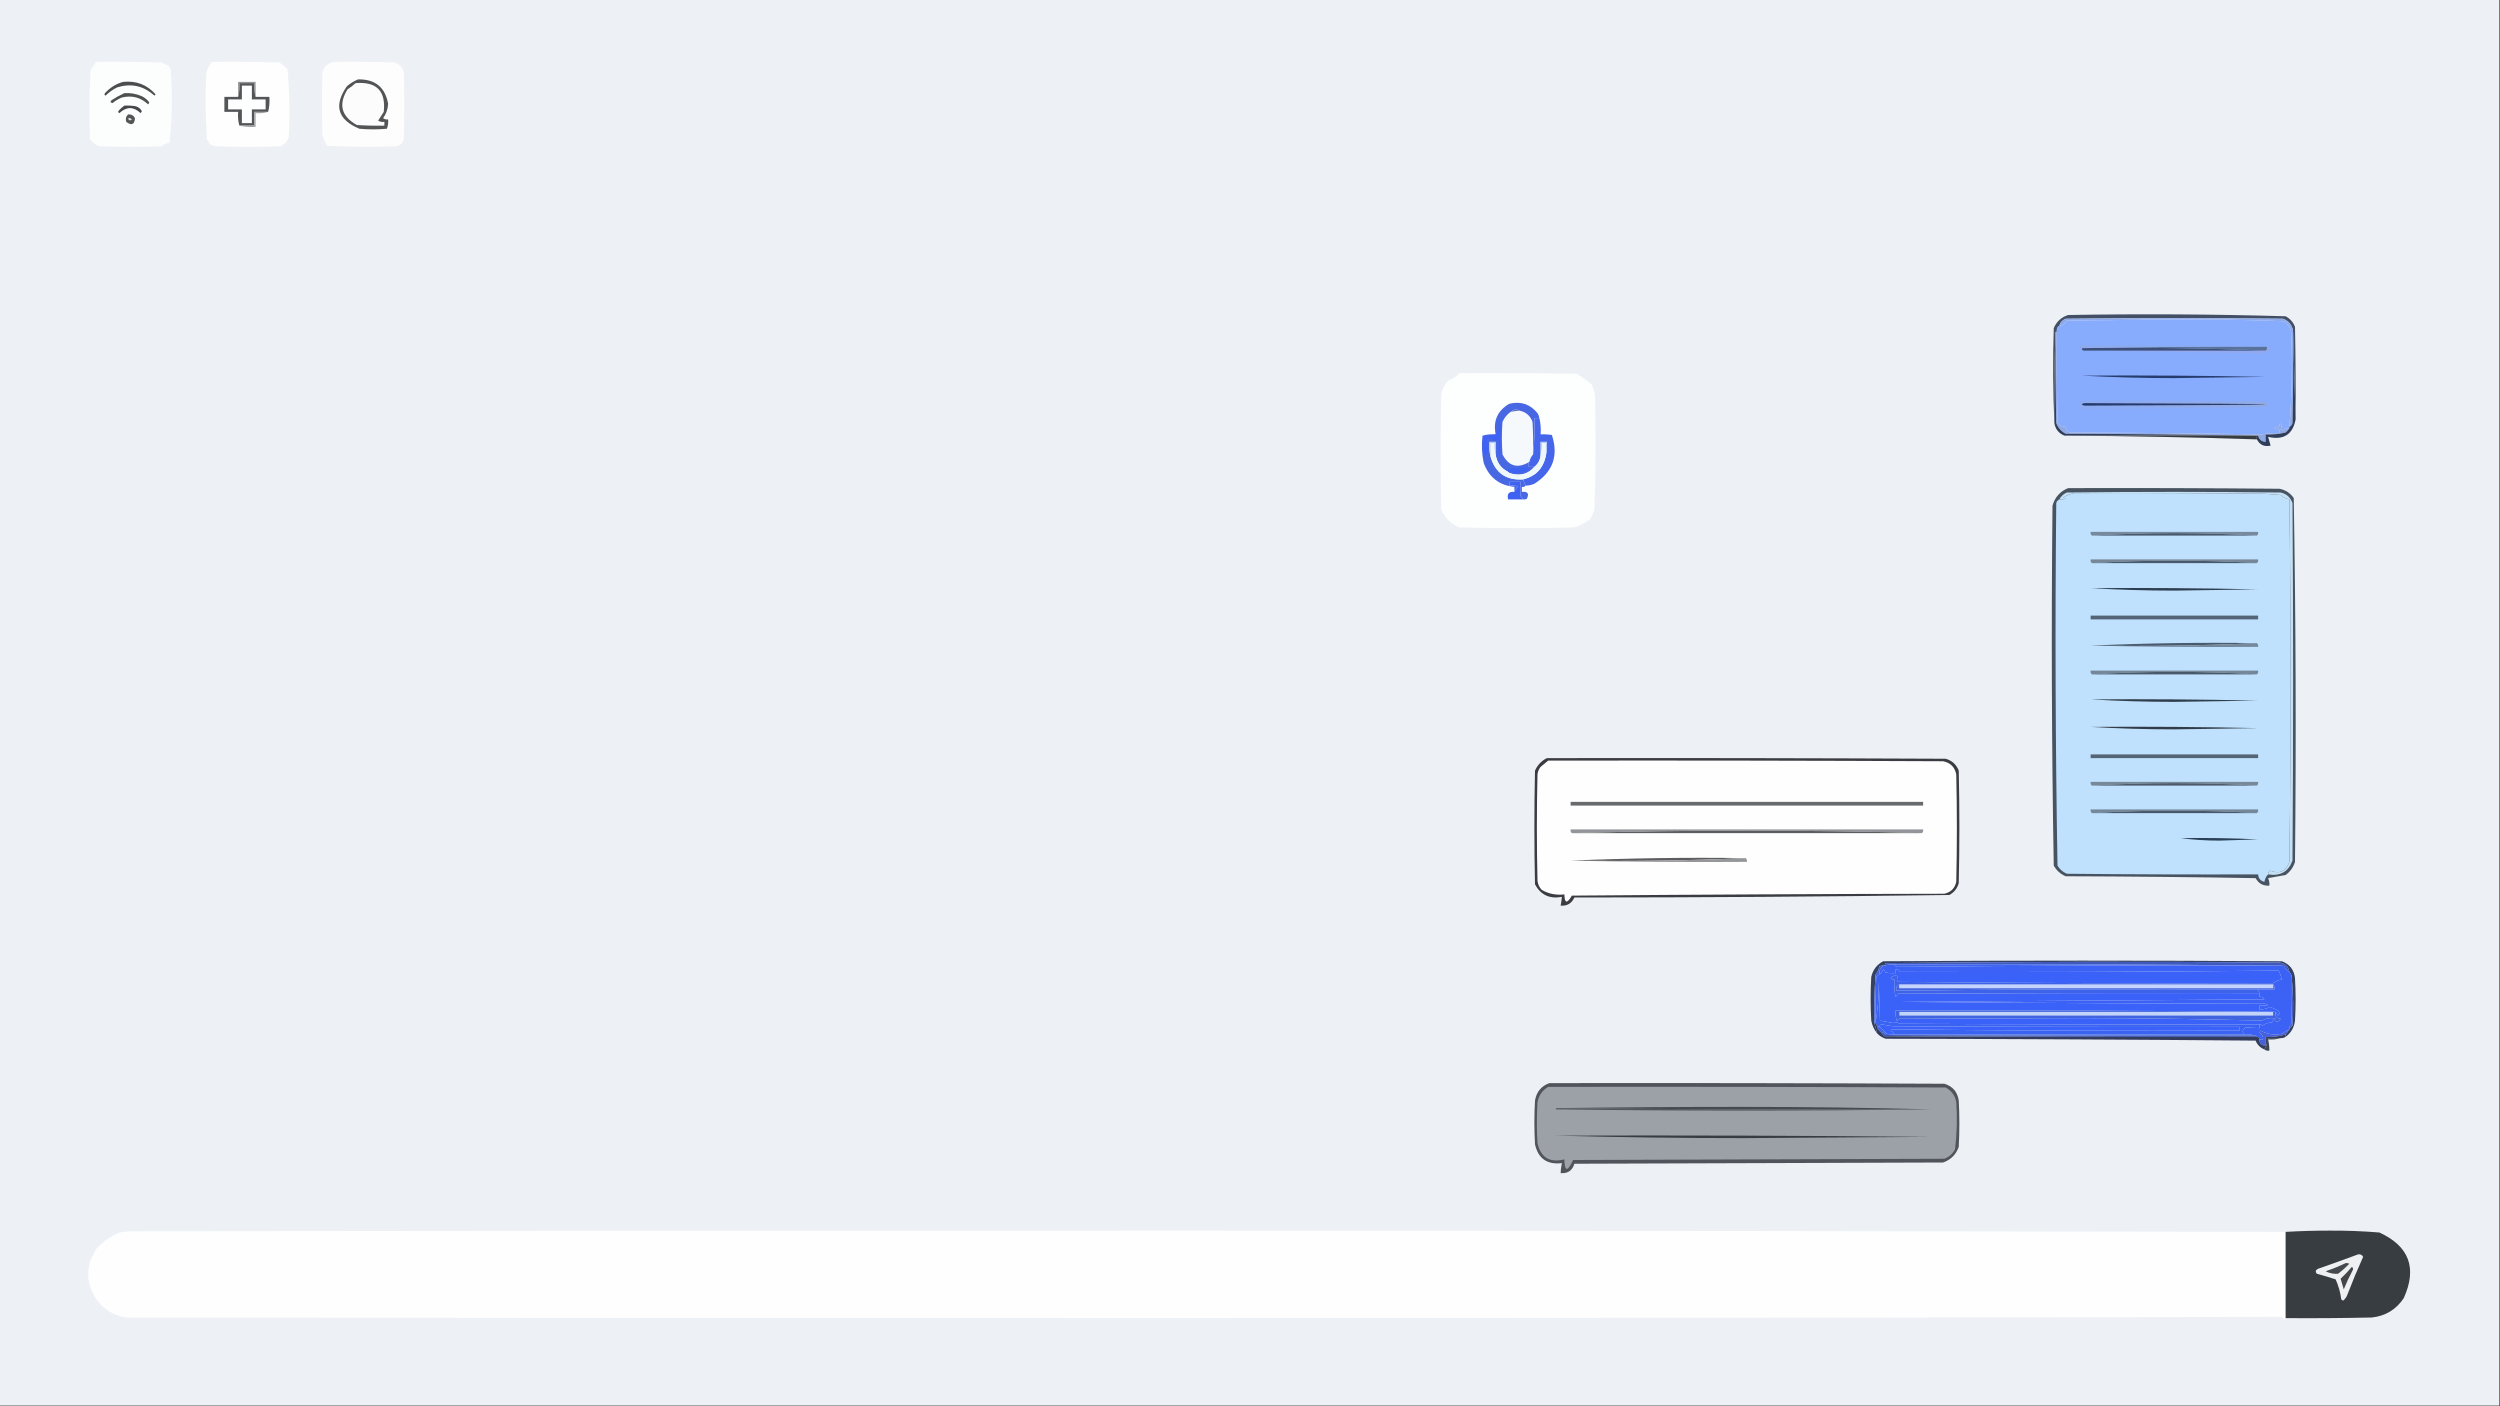 <?xml version="1.0" encoding="UTF-8"?>
<!DOCTYPE svg PUBLIC "-//W3C//DTD SVG 1.1//EN" "http://www.w3.org/Graphics/SVG/1.1/DTD/svg11.dtd">
<svg xmlns="http://www.w3.org/2000/svg" version="1.1" width="2000px" height="1125px" style="shape-rendering:geometricPrecision; text-rendering:geometricPrecision; image-rendering:optimizeQuality; fill-rule:evenodd; clip-rule:evenodd" xmlns:xlink="http://www.w3.org/1999/xlink">
<rect width="100%" height="100%" fill="#333333" stroke="none"/>
<g><path style="opacity:1" fill="#edf0f5" d="M -0.5,-0.5 C 666.167,-0.5 1332.83,-0.5 1999.5,-0.5C 1999.5,374.5 1999.5,749.5 1999.5,1124.5C 1332.83,1124.5 666.167,1124.5 -0.5,1124.5C -0.5,749.5 -0.5,374.5 -0.5,-0.5 Z"/></g>
<g><path style="opacity:1" fill="#fcfdfd" d="M 76.5,49.5 C 94.17,49.333 111.836,49.5 129.5,50C 131.219,51.057 133.053,51.89 135,52.5C 135.249,53.624 135.749,54.624 136.5,55.5C 138.09,75.283 137.756,94.95 135.5,114.5C 133.158,114.504 131.158,115.337 129.5,117C 112.833,117.667 96.167,117.667 79.5,117C 76.46,115.969 73.96,114.135 72,111.5C 71.167,92.824 71.334,74.158 72.5,55.5C 74.252,53.754 75.585,51.754 76.5,49.5 Z"/></g>
<g><path style="opacity:1" fill="#fdfefd" d="M 169.5,49.5 C 187.503,49.333 205.503,49.5 223.5,50C 225.96,51.458 228.127,53.291 230,55.5C 231.639,73.409 231.973,91.409 231,109.5C 229.895,112.937 227.728,115.437 224.5,117C 207.167,117.667 189.833,117.667 172.5,117C 170.899,116.727 169.399,116.227 168,115.5C 167.417,113.998 166.584,112.665 165.5,111.5C 164.334,93.843 164.167,76.176 165,58.5C 165.999,55.167 167.499,52.167 169.5,49.5 Z"/></g>
<g><path style="opacity:1" fill="#fdfdfd" d="M 267.5,49.5 C 283.503,49.333 299.503,49.5 315.5,50C 319.274,51.107 321.774,53.607 323,57.5C 323.667,75.5 323.667,93.5 323,111.5C 321.948,115.126 319.448,116.959 315.5,117C 297.482,117.75 279.482,117.583 261.5,116.5C 260.178,113.976 259.012,111.31 258,108.5C 257.333,91.5 257.333,74.5 258,57.5C 259.593,52.809 262.76,50.142 267.5,49.5 Z"/></g>
<g><path style="opacity:1" fill="#525456" d="M 286.5,63.5 C 300.092,63.268 308.092,69.768 310.5,83C 310.311,87.267 308.978,91.1 306.5,94.5C 307.689,95.429 309.022,95.762 310.5,95.5C 310.768,98.119 310.435,100.619 309.5,103C 302.167,103.667 294.833,103.667 287.5,103C 270.119,95.74 266.786,84.406 277.5,69C 280.263,66.626 283.263,64.793 286.5,63.5 Z"/></g>
<g><path style="opacity:1" fill="#fcfcfc" d="M 284.5,66.5 C 301.316,65.149 308.816,72.816 307,89.5C 305.5,91.833 304,94.167 302.5,96.5C 304.045,97.452 305.712,97.785 307.5,97.5C 307.5,98.5 307.5,99.5 307.5,100.5C 300.159,100.666 292.826,100.5 285.5,100C 273.063,93.086 270.563,83.586 278,71.5C 280.352,69.97 282.519,68.303 284.5,66.5 Z"/></g>
<g><path style="opacity:1" fill="#4c4d4f" d="M 98.5,65.5 C 108.995,64.426 117.662,67.759 124.5,75.5C 124.167,75.833 123.833,76.167 123.5,76.5C 114.81,68.563 104.81,66.396 93.5,70C 90.147,71.677 87.147,73.843 84.5,76.5C 83.479,75.998 83.312,75.332 84,74.5C 88.053,70.066 92.886,67.066 98.5,65.5 Z"/></g>
<g><path style="opacity:1" fill="#949597" d="M 204.5,77.5 C 203.518,74.038 203.185,70.371 203.5,66.5C 199.5,66.5 195.5,66.5 191.5,66.5C 191.815,70.371 191.482,74.038 190.5,77.5C 190.5,73.5 190.5,69.5 190.5,65.5C 195.167,65.5 199.833,65.5 204.5,65.5C 204.5,69.5 204.5,73.5 204.5,77.5 Z"/></g>
<g><path style="opacity:1" fill="#4f4f51" d="M 99.5,74.5 C 104.371,74.192 109.037,75.025 113.5,77C 115.968,78.216 117.968,79.883 119.5,82C 119.167,82.5 118.833,83 118.5,83.5C 112.574,77.91 105.574,76.076 97.5,78C 94.735,79.129 92.235,80.629 90,82.5C 88.174,81.99 88.007,81.156 89.5,80C 92.767,77.87 96.1,76.037 99.5,74.5 Z"/></g>
<g><path style="opacity:1" fill="#46474a" d="M 99.5,84.5 C 102.518,84.335 105.518,84.502 108.5,85C 110.813,85.641 112.48,86.974 113.5,89C 113.167,89.5 112.833,90 112.5,90.5C 106.833,85.167 101.167,85.167 95.5,90.5C 94.479,89.998 94.312,89.332 95,88.5C 96.397,86.93 97.897,85.596 99.5,84.5 Z"/></g>
<g><path style="opacity:1" fill="#545557" d="M 204.5,77.5 C 208.167,77.5 211.833,77.5 215.5,77.5C 215.817,81.702 215.483,85.702 214.5,89.5C 210.833,89.5 207.167,89.5 203.5,89.5C 203.5,93.167 203.5,96.833 203.5,100.5C 199.5,100.5 195.5,100.5 191.5,100.5C 190.518,97.038 190.185,93.371 190.5,89.5C 186.833,89.5 183.167,89.5 179.5,89.5C 179.5,85.5 179.5,81.5 179.5,77.5C 183.167,77.5 186.833,77.5 190.5,77.5C 191.482,74.038 191.815,70.371 191.5,66.5C 195.5,66.5 199.5,66.5 203.5,66.5C 203.185,70.371 203.518,74.038 204.5,77.5 Z"/></g>
<g><path style="opacity:1" fill="#fdfefe" d="M 193.5,68.5 C 196.167,68.5 198.833,68.5 201.5,68.5C 201.5,72.167 201.5,75.833 201.5,79.5C 205.167,79.5 208.833,79.5 212.5,79.5C 212.5,82.167 212.5,84.833 212.5,87.5C 208.833,87.5 205.167,87.5 201.5,87.5C 201.5,91.167 201.5,94.833 201.5,98.5C 198.833,98.5 196.167,98.5 193.5,98.5C 193.5,94.833 193.5,91.167 193.5,87.5C 189.833,87.5 186.167,87.5 182.5,87.5C 182.5,84.833 182.5,82.167 182.5,79.5C 186.167,79.5 189.833,79.5 193.5,79.5C 193.5,75.833 193.5,72.167 193.5,68.5 Z"/></g>
<g><path style="opacity:1" fill="#a0a2a3" d="M 214.5,89.5 C 211.375,90.479 208.042,90.813 204.5,90.5C 204.5,94.167 204.5,97.833 204.5,101.5C 199.968,101.818 195.634,101.485 191.5,100.5C 195.5,100.5 199.5,100.5 203.5,100.5C 203.5,96.833 203.5,93.167 203.5,89.5C 207.167,89.5 210.833,89.5 214.5,89.5 Z"/></g>
<g><path style="opacity:1" fill="#555558" d="M 102.5,91.5 C 104.981,91.323 106.814,92.323 108,94.5C 107.601,99.691 105.267,100.691 101,97.5C 100.252,95.16 100.752,93.16 102.5,91.5 Z"/></g>
<g><path style="opacity:1" fill="#e5e6e8" d="M 102.5,94.5 C 103.675,94.281 104.675,94.614 105.5,95.5C 103.948,96.798 102.948,96.465 102.5,94.5 Z"/></g>
<g><path style="opacity:1" fill="#424f64" d="M 1836.5,335.5 C 1835.83,312.833 1835.17,290.167 1834.5,267.5C 1834.72,261.439 1832.06,257.272 1826.5,255C 1768.5,254.333 1710.5,254.333 1652.5,255C 1649.92,256.076 1648.25,257.909 1647.5,260.5C 1645.79,261.635 1645.12,263.302 1645.5,265.5C 1645.17,265.5 1644.83,265.5 1644.5,265.5C 1643.5,289.092 1643.17,313.425 1643.5,338.5C 1642.34,313.337 1642.17,288.003 1643,262.5C 1645.26,257.243 1649.09,253.743 1654.5,252C 1712.56,251.012 1770.56,251.345 1828.5,253C 1832.06,254.892 1834.56,257.725 1836,261.5C 1836.5,286.164 1836.67,310.831 1836.5,335.5 Z"/></g>
<g><path style="opacity:1" fill="#8faaeb" d="M 1834.5,267.5 C 1834.67,291.169 1834.5,314.836 1834,338.5C 1833.62,339.942 1832.79,340.942 1831.5,341.5C 1833.55,316.572 1834.05,291.572 1833,266.5C 1832.56,262.434 1830.72,259.268 1827.5,257C 1798.06,255.845 1768.56,255.345 1739,255.5C 1710.5,255.833 1682,256.167 1653.5,256.5C 1652.27,259.071 1650.27,260.405 1647.5,260.5C 1648.25,257.909 1649.92,256.076 1652.5,255C 1710.5,254.333 1768.5,254.333 1826.5,255C 1832.06,257.272 1834.72,261.439 1834.5,267.5 Z"/></g>
<g><path style="opacity:1" fill="#87abfd" d="M 1831.5,341.5 C 1831.5,341.833 1831.5,342.167 1831.5,342.5C 1829.4,342.477 1827.57,343.144 1826,344.5C 1825.5,344.167 1825,343.833 1824.5,343.5C 1825,342.284 1825.33,341.117 1825.5,340C 1823.87,338.164 1823.2,338.664 1823.5,341.5C 1822.02,341.238 1820.69,341.571 1819.5,342.5C 1820.65,343.731 1821.82,343.731 1823,342.5C 1823.49,343.793 1823.66,345.127 1823.5,346.5C 1818.79,346.282 1814.12,346.615 1809.5,347.5C 1758.19,346.676 1706.86,346.176 1655.5,346C 1653.56,345.092 1652.56,343.592 1652.5,341.5C 1649.48,341.572 1647.31,340.238 1646,337.5C 1645.5,313.502 1645.33,289.502 1645.5,265.5C 1645.12,263.302 1645.79,261.635 1647.5,260.5C 1650.27,260.405 1652.27,259.071 1653.5,256.5C 1682,256.167 1710.5,255.833 1739,255.5C 1768.56,255.345 1798.06,255.845 1827.5,257C 1830.72,259.268 1832.56,262.434 1833,266.5C 1834.05,291.572 1833.55,316.572 1831.5,341.5 Z"/></g>
<g><path style="opacity:1" fill="#fdfefe" d="M 1167.5,298.5 C 1198.84,298.333 1230.17,298.5 1261.5,299C 1265.68,301.588 1269.68,304.421 1273.5,307.5C 1274.33,310.161 1275.17,312.828 1276,315.5C 1276.83,346.172 1276.67,376.839 1275.5,407.5C 1274.64,410.593 1273.31,413.427 1271.5,416C 1267.73,418.516 1263.73,420.516 1259.5,422C 1228.83,422.667 1198.17,422.667 1167.5,422C 1160.61,419.106 1155.77,414.272 1153,407.5C 1152.33,376.833 1152.33,346.167 1153,315.5C 1153.77,311.286 1155.61,307.619 1158.5,304.5C 1162.13,303.165 1165.13,301.165 1167.5,298.5 Z"/></g>
<g><path style="opacity:1" fill="#f6f9fc" d="M 1215.5,328.5 C 1220.7,329.54 1224.2,332.54 1226,337.5C 1226.5,346.16 1226.67,354.827 1226.5,363.5C 1224.99,365.181 1223.99,367.181 1223.5,369.5C 1214.1,375.079 1206.93,373.079 1202,363.5C 1201.33,354.833 1201.33,346.167 1202,337.5C 1203.47,334.213 1205.63,331.546 1208.5,329.5C 1210.81,329.007 1213.14,328.674 1215.5,328.5 Z"/></g>
<g><path style="opacity:1" fill="#8ea9e6" d="M 1644.5,265.5 C 1644.83,265.5 1645.17,265.5 1645.5,265.5C 1645.33,289.502 1645.5,313.502 1646,337.5C 1647.31,340.238 1649.48,341.572 1652.5,341.5C 1652.56,343.592 1653.56,345.092 1655.5,346C 1706.86,346.176 1758.19,346.676 1809.5,347.5C 1814.12,346.615 1818.79,346.282 1823.5,346.5C 1823.66,345.127 1823.49,343.793 1823,342.5C 1821.82,343.731 1820.65,343.731 1819.5,342.5C 1820.69,341.571 1822.02,341.238 1823.5,341.5C 1823.2,338.664 1823.87,338.164 1825.5,340C 1825.33,341.117 1825,342.284 1824.5,343.5C 1825,343.833 1825.5,344.167 1826,344.5C 1827.57,343.144 1829.4,342.477 1831.5,342.5C 1830.71,343.794 1829.71,344.961 1828.5,346C 1823.25,347.271 1817.91,347.771 1812.5,347.5C 1812.5,349.5 1812.5,351.5 1812.5,353.5C 1809.33,353.338 1807.33,351.672 1806.5,348.5C 1755.17,347.667 1703.84,347.167 1652.5,347C 1648.96,345.093 1646.46,342.26 1645,338.5C 1644.5,314.169 1644.33,289.836 1644.5,265.5 Z"/></g>
<g><path style="opacity:1" fill="#303e5b" d="M 1644.5,265.5 C 1644.33,289.836 1644.5,314.169 1645,338.5C 1646.46,342.26 1648.96,345.093 1652.5,347C 1703.84,347.167 1755.17,347.667 1806.5,348.5C 1807.33,351.672 1809.33,353.338 1812.5,353.5C 1812.5,351.5 1812.5,349.5 1812.5,347.5C 1817.91,347.771 1823.25,347.271 1828.5,346C 1829.71,344.961 1830.71,343.794 1831.5,342.5C 1831.5,342.167 1831.5,341.833 1831.5,341.5C 1832.79,340.942 1833.62,339.942 1834,338.5C 1834.5,314.836 1834.67,291.169 1834.5,267.5C 1835.17,290.167 1835.83,312.833 1836.5,335.5C 1834.19,347.641 1826.86,352.307 1814.5,349.5C 1815.17,351.833 1815.83,354.167 1816.5,356.5C 1811.47,357.611 1807.81,355.944 1805.5,351.5C 1805.5,350.5 1805.5,349.5 1805.5,348.5C 1754.17,348.5 1702.83,348.5 1651.5,348.5C 1646.96,346.633 1644.3,343.299 1643.5,338.5C 1643.17,313.425 1643.5,289.092 1644.5,265.5 Z"/></g>
<g><path style="opacity:1" fill="#8cabf2" d="M 1812.5,321.5 C 1764,321.168 1715.66,321.501 1667.5,322.5C 1664.83,323.167 1664.83,323.833 1667.5,324.5C 1716,325.499 1764.66,325.832 1813.5,325.5C 1763.94,326.212 1714.44,326.879 1665,327.5C 1663.65,325.406 1663.15,323.073 1663.5,320.5C 1713.34,320.168 1763,320.501 1812.5,321.5 Z"/></g>
<g><path style="opacity:1" fill="#91aae3" d="M 1667.5,322.5 C 1715.66,321.501 1764,321.168 1812.5,321.5C 1814.62,322.403 1814.95,323.737 1813.5,325.5C 1764.66,325.832 1716,325.499 1667.5,324.5C 1860.83,323.833 1860.83,323.167 1667.5,322.5 Z"/></g>
<g><path style="opacity:1" fill="#263b6b" d="M 1667.5,322.5 C 1860.83,323.167 1860.83,323.833 1667.5,324.5C 1664.83,323.833 1664.83,323.167 1667.5,322.5 Z"/></g>
<g><path style="opacity:1" fill="#263c6d" d="M 1665.5,300.5 C 1714.5,300.167 1763.5,300.5 1812.5,301.5C 1788,301.833 1763.5,302.167 1739,302.5C 1714.16,302.5 1689.66,301.833 1665.5,300.5 Z"/></g>
<g><path style="opacity:1" fill="#94a8ed" d="M 1813.5,277.5 C 1814.92,277.75 1815.92,278.583 1816.5,280C 1814.37,281.286 1812.04,282.119 1809.5,282.5C 1762.35,281.843 1715.35,281.176 1668.5,280.5C 1716.5,280.5 1764.5,280.5 1812.5,280.5C 1813.4,279.791 1813.74,278.791 1813.5,277.5 Z"/></g>
<g><path style="opacity:1" fill="#3d4f78" d="M 1665.5,278.5 C 1714.84,277.838 1763.84,278.505 1812.5,280.5C 1764.5,280.5 1716.5,280.5 1668.5,280.5C 1667.21,280.737 1666.21,280.404 1665.5,279.5C 1665.5,279.167 1665.5,278.833 1665.5,278.5 Z"/></g>
<g><path style="opacity:1" fill="#597299" d="M 1665.5,278.5 C 1714,277.501 1762.66,277.168 1811.5,277.5C 1812.17,277.5 1812.83,277.5 1813.5,277.5C 1813.74,278.791 1813.4,279.791 1812.5,280.5C 1763.84,278.505 1714.84,277.838 1665.5,278.5 Z"/></g>
<g><path style="opacity:1" fill="#8dabec" d="M 1811.5,277.5 C 1762.66,277.168 1714,277.501 1665.5,278.5C 1665.5,278.833 1665.5,279.167 1665.5,279.5C 1663.95,279.179 1663.29,278.179 1663.5,276.5C 1713,276.168 1762.34,276.501 1811.5,277.5 Z"/></g>
<g><path style="opacity:1" fill="#363c40" d="M 1651.5,348.5 C 1702.83,348.5 1754.17,348.5 1805.5,348.5C 1805.5,349.5 1805.5,350.5 1805.5,351.5C 1754.21,349.842 1702.88,348.842 1651.5,348.5 Z"/></g>
<g><path style="opacity:1" fill="#4565ea" d="M 1231.5,334.5 C 1232.48,338.634 1232.82,342.968 1232.5,347.5C 1235.52,347.335 1238.52,347.502 1241.5,348C 1246.97,364.589 1242.3,377.589 1227.5,387C 1225.26,387.977 1222.93,388.477 1220.5,388.5C 1219.69,386.972 1219.02,385.306 1218.5,383.5C 1228.23,381.104 1234.23,375.104 1236.5,365.5C 1237.48,361.702 1237.82,357.702 1237.5,353.5C 1235.83,353.5 1234.17,353.5 1232.5,353.5C 1232.5,356.833 1232.5,360.167 1232.5,363.5C 1232.31,367.663 1230.64,370.996 1227.5,373.5C 1225.83,373.5 1224.17,373.5 1222.5,373.5C 1222.43,372.041 1222.77,370.708 1223.5,369.5C 1223.99,367.181 1224.99,365.181 1226.5,363.5C 1227.49,354.014 1227.83,344.348 1227.5,334.5C 1228.83,334.5 1230.17,334.5 1231.5,334.5 Z"/></g>
<g><path style="opacity:1" fill="#b7cbf9" d="M 1236.5,365.5 C 1236.5,361.833 1236.5,358.167 1236.5,354.5C 1235.5,354.5 1234.5,354.5 1233.5,354.5C 1233.81,357.713 1233.48,360.713 1232.5,363.5C 1232.5,360.167 1232.5,356.833 1232.5,353.5C 1234.17,353.5 1235.83,353.5 1237.5,353.5C 1237.82,357.702 1237.48,361.702 1236.5,365.5 Z"/></g>
<g><path style="opacity:1" fill="#4867e3" d="M 1231.5,334.5 C 1230.17,334.5 1228.83,334.5 1227.5,334.5C 1227.83,344.348 1227.49,354.014 1226.5,363.5C 1226.67,354.827 1226.5,346.16 1226,337.5C 1224.2,332.54 1220.7,329.54 1215.5,328.5C 1212.99,327.133 1210.65,327.466 1208.5,329.5C 1205.63,331.546 1203.47,334.213 1202,337.5C 1201.33,346.167 1201.33,354.833 1202,363.5C 1206.93,373.079 1214.1,375.079 1223.5,369.5C 1222.77,370.708 1222.43,372.041 1222.5,373.5C 1224.17,373.5 1225.83,373.5 1227.5,373.5C 1222.77,379.008 1216.77,380.842 1209.5,379C 1208.26,378.768 1207.26,378.268 1206.5,377.5C 1200.72,374.629 1197.39,369.963 1196.5,363.5C 1196.5,360.167 1196.5,356.833 1196.5,353.5C 1194.83,353.5 1193.17,353.5 1191.5,353.5C 1191.18,357.702 1191.52,361.702 1192.5,365.5C 1196.29,378.403 1204.95,384.403 1218.5,383.5C 1219.02,385.306 1219.69,386.972 1220.5,388.5C 1219.79,389.404 1218.79,389.737 1217.5,389.5C 1217.5,390.833 1217.5,392.167 1217.5,393.5C 1222.16,393.015 1223.49,394.848 1221.5,399C 1220.55,399.483 1219.55,399.649 1218.5,399.5C 1218.05,398.542 1217.38,397.708 1216.5,397C 1216.64,393.379 1216.64,389.545 1216.5,385.5C 1213.5,385.5 1210.5,385.5 1207.5,385.5C 1207.5,386.5 1207.5,387.5 1207.5,388.5C 1209.86,388.337 1212.19,388.503 1214.5,389C 1213.1,390.31 1212.1,391.81 1211.5,393.5C 1211.5,392.167 1211.5,390.833 1211.5,389.5C 1199.44,388.285 1191.28,381.952 1187,370.5C 1185.44,363.247 1185.11,355.914 1186,348.5C 1189.39,347.544 1192.89,347.211 1196.5,347.5C 1194.38,336.581 1198.05,328.414 1207.5,323C 1216.59,320.8 1224.09,323.3 1230,330.5C 1230.79,331.745 1231.29,333.078 1231.5,334.5 Z"/></g>
<g><path style="opacity:1" fill="#b6caf9" d="M 1196.5,363.5 C 1195.52,360.713 1195.19,357.713 1195.5,354.5C 1194.5,354.5 1193.5,354.5 1192.5,354.5C 1192.5,358.167 1192.5,361.833 1192.5,365.5C 1191.52,361.702 1191.18,357.702 1191.5,353.5C 1193.17,353.5 1194.83,353.5 1196.5,353.5C 1196.5,356.833 1196.5,360.167 1196.5,363.5 Z"/></g>
<g><path style="opacity:1" fill="#3e62f6" d="M 1196.5,347.5 C 1197.32,345.692 1198.32,343.859 1199.5,342C 1198.48,339.822 1198.64,337.655 1200,335.5C 1200.83,345.849 1200.67,356.183 1199.5,366.5C 1198.2,361.615 1198.2,356.782 1199.5,352C 1198.05,351.883 1196.55,352.05 1195,352.5C 1194.24,350.928 1192.41,350.262 1189.5,350.5C 1189.64,353.35 1189.97,356.183 1190.5,359C 1190.6,361.145 1189.94,362.979 1188.5,364.5C 1187.91,364.291 1187.41,363.957 1187,363.5C 1186.33,358.833 1186.33,354.167 1187,349.5C 1190.27,348.868 1193.44,348.201 1196.5,347.5 Z"/></g>
<g><path style="opacity:1" fill="#5770c2" d="M 1215.5,328.5 C 1213.14,328.674 1210.81,329.007 1208.5,329.5C 1210.65,327.466 1212.99,327.133 1215.5,328.5 Z"/></g>
<g><path style="opacity:1" fill="#eef8fb" d="M 1196.5,363.5 C 1197.39,369.963 1200.72,374.629 1206.5,377.5C 1207.26,378.268 1208.26,378.768 1209.5,379C 1216.77,380.842 1222.77,379.008 1227.5,373.5C 1230.64,370.996 1232.31,367.663 1232.5,363.5C 1233.48,360.713 1233.81,357.713 1233.5,354.5C 1234.5,354.5 1235.5,354.5 1236.5,354.5C 1236.5,358.167 1236.5,361.833 1236.5,365.5C 1234.23,375.104 1228.23,381.104 1218.5,383.5C 1204.95,384.403 1196.29,378.403 1192.5,365.5C 1192.5,361.833 1192.5,358.167 1192.5,354.5C 1193.5,354.5 1194.5,354.5 1195.5,354.5C 1195.19,357.713 1195.52,360.713 1196.5,363.5 Z"/></g>
<g><path style="opacity:1" fill="#3d63f0" d="M 1206.5,377.5 C 1206.5,376.5 1206.5,375.5 1206.5,374.5C 1210.88,374.708 1215.21,374.375 1219.5,373.5C 1221.11,373.637 1222.44,374.304 1223.5,375.5C 1218.17,378.708 1212.5,379.375 1206.5,377.5 Z"/></g>
<g><path style="opacity:1" fill="#4062f1" d="M 1218.5,399.5 C 1214.5,399.5 1210.5,399.5 1206.5,399.5C 1205.43,395.062 1207.09,393.062 1211.5,393.5C 1212.1,391.81 1213.1,390.31 1214.5,389C 1212.19,388.503 1209.86,388.337 1207.5,388.5C 1207.5,387.5 1207.5,386.5 1207.5,385.5C 1210.5,385.5 1213.5,385.5 1216.5,385.5C 1216.64,389.545 1216.64,393.379 1216.5,397C 1217.38,397.708 1218.05,398.542 1218.5,399.5 Z"/></g>
<g><path style="opacity:1" fill="#475360" d="M 1654.5,390.5 C 1710.83,390.333 1767.17,390.5 1823.5,391C 1828.42,391.933 1832.25,394.433 1835,398.5C 1836.66,495.444 1836.99,592.444 1836,689.5C 1834.67,693.832 1832.17,697.332 1828.5,700C 1823.85,700.899 1819.18,701.732 1814.5,702.5C 1815.35,704.409 1815.68,706.409 1815.5,708.5C 1810.55,708.86 1806.89,706.86 1804.5,702.5C 1753.84,701.667 1703.17,701.167 1652.5,701C 1648.39,699.221 1645.22,696.388 1643,692.5C 1641.34,596.543 1641.01,500.543 1642,404.5C 1643.95,397.72 1648.12,393.053 1654.5,390.5 Z"/></g>
<g><path style="opacity:1" fill="#c0e1fd" d="M 1814.5,699.5 C 1812.96,701.025 1811.96,703.025 1811.5,705.5C 1808.33,704.669 1806.66,702.669 1806.5,699.5C 1755.5,699.667 1704.5,699.5 1653.5,699C 1650.26,697.64 1647.76,695.473 1646,692.5C 1644.34,595.914 1644,499.248 1645,402.5C 1645.38,401.058 1646.21,400.058 1647.5,399.5C 1649.2,399.66 1650.87,399.494 1652.5,399C 1651.83,398.667 1651.17,398.333 1650.5,398C 1653.21,396.452 1656.04,395.286 1659,394.5C 1709.63,394.343 1760.46,394.51 1811.5,395C 1815.83,395.333 1820.17,395.667 1824.5,396C 1826.53,397.879 1828.86,399.046 1831.5,399.5C 1832.81,496.158 1832.81,592.825 1831.5,689.5C 1828.73,697.137 1823.56,699.47 1816,696.5C 1814.96,697.244 1814.46,698.244 1814.5,699.5 Z"/></g>
<g><path style="opacity:1" fill="#c5dff4" d="M 1814.5,699.5 C 1814.46,698.244 1814.96,697.244 1816,696.5C 1823.56,699.47 1828.73,697.137 1831.5,689.5C 1832.81,592.825 1832.81,496.158 1831.5,399.5C 1828.86,399.046 1826.53,397.879 1824.5,396C 1820.17,395.667 1815.83,395.333 1811.5,395C 1760.46,394.51 1709.63,394.343 1659,394.5C 1656.04,395.286 1653.21,396.452 1650.5,398C 1651.17,398.333 1651.83,398.667 1652.5,399C 1650.87,399.494 1649.2,399.66 1647.5,399.5C 1648.74,397.012 1650.74,395.179 1653.5,394C 1710.5,393.333 1767.5,393.333 1824.5,394C 1829.24,395.068 1832.4,397.901 1834,402.5C 1834.67,497.833 1834.67,593.167 1834,688.5C 1830.68,697.418 1824.18,701.085 1814.5,699.5 Z"/></g>
<g><path style="opacity:1" fill="#76899d" d="M 1805.5,428.5 C 1783.84,427.167 1761.84,426.5 1739.5,426.5C 1717.16,426.5 1695.16,427.167 1673.5,428.5C 1672.6,427.791 1672.26,426.791 1672.5,425.5C 1717.17,425.5 1761.83,425.5 1806.5,425.5C 1806.74,426.791 1806.4,427.791 1805.5,428.5 Z"/></g>
<g><path style="opacity:1" fill="#49596c" d="M 1805.5,428.5 C 1761.5,428.5 1717.5,428.5 1673.5,428.5C 1695.16,427.167 1717.16,426.5 1739.5,426.5C 1761.84,426.5 1783.84,427.167 1805.5,428.5 Z"/></g>
<g><path style="opacity:1" fill="#778798" d="M 1805.5,450.5 C 1783.84,449.167 1761.84,448.5 1739.5,448.5C 1717.16,448.5 1695.16,449.167 1673.5,450.5C 1672.6,449.791 1672.26,448.791 1672.5,447.5C 1717.17,447.5 1761.83,447.5 1806.5,447.5C 1806.74,448.791 1806.4,449.791 1805.5,450.5 Z"/></g>
<g><path style="opacity:1" fill="#48596c" d="M 1805.5,450.5 C 1761.5,450.5 1717.5,450.5 1673.5,450.5C 1695.16,449.167 1717.16,448.5 1739.5,448.5C 1761.84,448.5 1783.84,449.167 1805.5,450.5 Z"/></g>
<g><path style="opacity:1" fill="#2d3f51" d="M 1672.5,470.5 C 1717.17,470.167 1761.84,470.5 1806.5,471.5C 1784.17,471.833 1761.83,472.167 1739.5,472.5C 1716.82,472.5 1694.49,471.833 1672.5,470.5 Z"/></g>
<g><path style="opacity:1" fill="#546577" d="M 1672.5,492.5 C 1717.17,492.5 1761.83,492.5 1806.5,492.5C 1806.5,493.5 1806.5,494.5 1806.5,495.5C 1761.83,495.5 1717.17,495.5 1672.5,495.5C 1672.5,494.5 1672.5,493.5 1672.5,492.5 Z"/></g>
<g><path style="opacity:1" fill="#495a6c" d="M 1805.5,514.5 C 1761.51,516.495 1717.18,517.161 1672.5,516.5C 1716.49,514.505 1760.82,513.839 1805.5,514.5 Z"/></g>
<g><path style="opacity:1" fill="#75899d" d="M 1805.5,514.5 C 1806.4,515.209 1806.74,516.209 1806.5,517.5C 1761.66,517.832 1717,517.499 1672.5,516.5C 1717.18,517.161 1761.51,516.495 1805.5,514.5 Z"/></g>
<g><path style="opacity:1" fill="#74879a" d="M 1805.5,539.5 C 1783.84,538.167 1761.84,537.5 1739.5,537.5C 1717.16,537.5 1695.16,538.167 1673.5,539.5C 1672.6,538.791 1672.26,537.791 1672.5,536.5C 1717.17,536.5 1761.83,536.5 1806.5,536.5C 1806.74,537.791 1806.4,538.791 1805.5,539.5 Z"/></g>
<g><path style="opacity:1" fill="#495969" d="M 1805.5,539.5 C 1761.5,539.5 1717.5,539.5 1673.5,539.5C 1695.16,538.167 1717.16,537.5 1739.5,537.5C 1761.84,537.5 1783.84,538.167 1805.5,539.5 Z"/></g>
<g><path style="opacity:1" fill="#2e3e4b" d="M 1672.5,559.5 C 1717.17,559.167 1761.84,559.5 1806.5,560.5C 1784.17,560.833 1761.83,561.167 1739.5,561.5C 1716.82,561.5 1694.49,560.833 1672.5,559.5 Z"/></g>
<g><path style="opacity:1" fill="#323c48" d="M 1672.5,581.5 C 1717.17,581.167 1761.84,581.5 1806.5,582.5C 1784.17,582.833 1761.83,583.167 1739.5,583.5C 1716.82,583.5 1694.49,582.833 1672.5,581.5 Z"/></g>
<g><path style="opacity:1" fill="#556474" d="M 1672.5,603.5 C 1717.17,603.5 1761.83,603.5 1806.5,603.5C 1806.5,604.5 1806.5,605.5 1806.5,606.5C 1761.83,606.5 1717.17,606.5 1672.5,606.5C 1672.5,605.5 1672.5,604.5 1672.5,603.5 Z"/></g>
<g><path style="opacity:1" fill="#3a3c41" d="M 1237.5,606.5 C 1343.83,606.333 1450.17,606.5 1556.5,607C 1561.57,608.406 1565.07,611.572 1567,616.5C 1567.67,646.5 1567.67,676.5 1567,706.5C 1565.81,710.709 1563.31,713.876 1559.5,716C 1459.54,717.324 1359.54,717.991 1259.5,718C 1257.35,722.74 1253.69,724.907 1248.5,724.5C 1248.99,722.194 1249.33,719.861 1249.5,717.5C 1239.74,719.298 1232.58,715.965 1228,707.5C 1227.33,677.167 1227.33,646.833 1228,616.5C 1230.02,611.98 1233.19,608.647 1237.5,606.5 Z"/></g>
<g><path style="opacity:1" fill="#fefefe" d="M 1238.5,608.5 C 1343.83,608.333 1449.17,608.5 1554.5,609C 1560.33,610.167 1563.83,613.667 1565,619.5C 1565.67,648.167 1565.67,676.833 1565,705.5C 1563.86,710.64 1560.69,713.807 1555.5,715C 1456.16,715.167 1356.83,715.667 1257.5,716.5C 1253.67,723.145 1251.67,722.811 1251.5,715.5C 1245.07,716.302 1239.07,715.136 1233.5,712C 1231.44,709.932 1230.27,707.432 1230,704.5C 1229.33,676.167 1229.33,647.833 1230,619.5C 1230.23,617.22 1231.07,615.22 1232.5,613.5C 1234.57,611.815 1236.57,610.148 1238.5,608.5 Z"/></g>
<g><path style="opacity:1" fill="#778999" d="M 1805.5,628.5 C 1783.84,627.167 1761.84,626.5 1739.5,626.5C 1717.16,626.5 1695.16,627.167 1673.5,628.5C 1672.6,627.791 1672.26,626.791 1672.5,625.5C 1717.17,625.5 1761.83,625.5 1806.5,625.5C 1806.74,626.791 1806.4,627.791 1805.5,628.5 Z"/></g>
<g><path style="opacity:1" fill="#4c5968" d="M 1805.5,628.5 C 1761.5,628.5 1717.5,628.5 1673.5,628.5C 1695.16,627.167 1717.16,626.5 1739.5,626.5C 1761.84,626.5 1783.84,627.167 1805.5,628.5 Z"/></g>
<g><path style="opacity:1" fill="#696a6c" d="M 1256.5,641.5 C 1350.5,641.5 1444.5,641.5 1538.5,641.5C 1538.5,642.5 1538.5,643.5 1538.5,644.5C 1444.5,644.5 1350.5,644.5 1256.5,644.5C 1256.5,643.5 1256.5,642.5 1256.5,641.5 Z"/></g>
<g><path style="opacity:1" fill="#75889b" d="M 1805.5,650.5 C 1783.84,649.167 1761.84,648.5 1739.5,648.5C 1717.16,648.5 1695.16,649.167 1673.5,650.5C 1672.6,649.791 1672.26,648.791 1672.5,647.5C 1717.17,647.5 1761.83,647.5 1806.5,647.5C 1806.74,648.791 1806.4,649.791 1805.5,650.5 Z"/></g>
<g><path style="opacity:1" fill="#49596b" d="M 1805.5,650.5 C 1761.5,650.5 1717.5,650.5 1673.5,650.5C 1695.16,649.167 1717.16,648.5 1739.5,648.5C 1761.84,648.5 1783.84,649.167 1805.5,650.5 Z"/></g>
<g><path style="opacity:1" fill="#919599" d="M 1537.5,666.5 C 1491.17,665.167 1444.5,664.5 1397.5,664.5C 1350.5,664.5 1303.83,665.167 1257.5,666.5C 1256.6,665.791 1256.26,664.791 1256.5,663.5C 1350.5,663.5 1444.5,663.5 1538.5,663.5C 1538.74,664.791 1538.4,665.791 1537.5,666.5 Z"/></g>
<g><path style="opacity:1" fill="#5b5e60" d="M 1537.5,666.5 C 1444.17,666.5 1350.83,666.5 1257.5,666.5C 1303.83,665.167 1350.5,664.5 1397.5,664.5C 1444.5,664.5 1491.17,665.167 1537.5,666.5 Z"/></g>
<g><path style="opacity:1" fill="#2a4056" d="M 1744.5,670.5 C 1765.18,670.167 1785.84,670.5 1806.5,671.5C 1796.17,671.833 1785.83,672.167 1775.5,672.5C 1764.81,672.499 1754.48,671.832 1744.5,670.5 Z"/></g>
<g><path style="opacity:1" fill="#5c5c5f" d="M 1396.5,686.5 C 1350.18,688.495 1303.51,689.162 1256.5,688.5C 1302.82,686.505 1349.49,685.838 1396.5,686.5 Z"/></g>
<g><path style="opacity:1" fill="#959699" d="M 1396.5,686.5 C 1397.4,687.209 1397.74,688.209 1397.5,689.5C 1350.33,689.832 1303.33,689.499 1256.5,688.5C 1303.51,689.162 1350.18,688.495 1396.5,686.5 Z"/></g>
<g><path style="opacity:1" fill="#354162" d="M 1828.5,829.5 C 1828.5,828.833 1828.5,828.167 1828.5,827.5C 1829.5,826.167 1830.5,824.833 1831.5,823.5C 1831.5,823.167 1831.5,822.833 1831.5,822.5C 1832.46,822.047 1833.29,821.381 1834,820.5C 1834.83,807.993 1834.66,795.66 1833.5,783.5C 1833.74,781.102 1833.07,779.102 1831.5,777.5C 1830.61,773.108 1827.94,770.608 1823.5,770C 1718.5,769.167 1613.5,769.333 1508.5,770.5C 1508.14,771.183 1507.8,771.85 1507.5,772.5C 1506.13,772.343 1504.79,772.51 1503.5,773C 1503.05,775.501 1502.05,777.667 1500.5,779.5C 1499.5,792.483 1499.17,805.483 1499.5,818.5C 1500.37,821.112 1501.04,823.779 1501.5,826.5C 1499.22,823.603 1497.72,820.27 1497,816.5C 1496.33,804.833 1496.33,793.167 1497,781.5C 1498.28,775.887 1501.45,771.72 1506.5,769C 1612.83,768.333 1719.17,768.333 1825.5,769C 1831.75,771.322 1835.25,775.822 1836,782.5C 1836.67,793.833 1836.67,805.167 1836,816.5C 1835.36,821.96 1832.86,826.294 1828.5,829.5 Z"/></g>
<g><path style="opacity:1" fill="#3f59bd" d="M 1831.5,777.5 C 1829.66,776.492 1828.33,774.992 1827.5,773C 1826.21,772.51 1824.87,772.343 1823.5,772.5C 1721,771.501 1618.33,771.167 1515.5,771.5C 1512.76,771.401 1510.1,771.735 1507.5,772.5C 1507.8,771.85 1508.14,771.183 1508.5,770.5C 1613.5,769.333 1718.5,769.167 1823.5,770C 1827.94,770.608 1830.61,773.108 1831.5,777.5 Z"/></g>
<g><path style="opacity:1" fill="#3e63ed" d="M 1515.5,771.5 C 1618.33,771.167 1721,771.501 1823.5,772.5C 1721.64,772.17 1619.8,772.503 1518,773.5C 1516.7,773.361 1515.87,772.695 1515.5,771.5 Z"/></g>
<g><path style="opacity:1" fill="#3c62f5" d="M 1515.5,771.5 C 1515.87,772.695 1516.7,773.361 1518,773.5C 1619.8,772.503 1721.64,772.17 1823.5,772.5C 1824.87,772.343 1826.21,772.51 1827.5,773C 1828.33,774.992 1829.66,776.492 1831.5,777.5C 1833.07,779.102 1833.74,781.102 1833.5,783.5C 1833.67,795.505 1833.5,807.505 1833,819.5C 1831.96,820.244 1831.46,821.244 1831.5,822.5C 1831.5,822.833 1831.5,823.167 1831.5,823.5C 1829.4,824.412 1827.4,825.579 1825.5,827C 1819.42,828.27 1813.76,827.437 1808.5,824.5C 1808.17,825 1807.83,825.5 1807.5,826C 1809.58,827.244 1810.58,829.077 1810.5,831.5C 1809.5,831.5 1808.5,831.5 1807.5,831.5C 1807.5,830.167 1806.83,829.5 1805.5,829.5C 1805.16,828.662 1804.49,828.328 1803.5,828.5C 1801.05,827.527 1798.39,827.194 1795.5,827.5C 1793.48,825.81 1793.81,823.977 1796.5,822C 1800.11,822.238 1803.78,822.405 1807.5,822.5C 1807.5,821.5 1807.5,820.5 1807.5,819.5C 1808.5,819.414 1809.33,819.748 1810,820.5C 1812.17,818.879 1814.67,818.045 1817.5,818C 1818.34,816.989 1818.67,815.822 1818.5,814.5C 1820.38,814.393 1820.71,814.893 1819.5,816C 1821.43,817.895 1823.1,817.562 1824.5,815C 1821.12,814.693 1819.79,812.86 1820.5,809.5C 1821.16,810.398 1821.82,811.398 1822.5,812.5C 1823.83,811.167 1823.83,809.833 1822.5,808.5C 1820.36,807.399 1818.19,806.399 1816,805.5C 1813.38,806.991 1810.55,807.658 1807.5,807.5C 1807.5,806.5 1807.5,805.5 1807.5,804.5C 1809.86,804.663 1812.19,804.497 1814.5,804C 1813.83,803.667 1813.17,803.333 1812.5,803C 1714.83,802.833 1617.16,802.333 1519.5,801.5C 1616.83,800.833 1714.17,800.167 1811.5,799.5C 1810.68,797.889 1809.35,797.222 1807.5,797.5C 1807.5,796.5 1807.5,795.5 1807.5,794.5C 1807.22,793.222 1806.55,792.222 1805.5,791.5C 1810.17,791.5 1814.83,791.5 1819.5,791.5C 1819.77,789.901 1819.43,788.568 1818.5,787.5C 1818.5,787.167 1818.5,786.833 1818.5,786.5C 1820.6,785.088 1822.94,784.088 1825.5,783.5C 1824.95,781.099 1824.12,778.765 1823,776.5C 1721.86,777.496 1620.86,777.83 1520,777.5C 1519.29,776.027 1518.12,775.36 1516.5,775.5C 1516.5,776.5 1516.5,777.5 1516.5,778.5C 1513.81,778.664 1511.15,778.497 1508.5,778C 1507.95,777.075 1507.29,776.242 1506.5,775.5C 1505.85,777.184 1504.85,778.517 1503.5,779.5C 1503.13,776.068 1504.46,773.734 1507.5,772.5C 1510.1,771.735 1512.76,771.401 1515.5,771.5 Z"/></g>
<g><path style="opacity:1" fill="#3b62f8" d="M 1818.5,786.5 C 1718.5,786.833 1618.5,786.5 1518.5,785.5C 1517.25,783.958 1517.25,782.458 1518.5,781C 1516.04,780.054 1514.04,780.554 1512.5,782.5C 1513.32,783.386 1514.32,783.719 1515.5,783.5C 1515.17,788.214 1515.51,792.88 1516.5,797.5C 1517.29,796.758 1517.95,795.925 1518.5,795C 1614.83,794.5 1711.17,794.333 1807.5,794.5C 1807.5,795.5 1807.5,796.5 1807.5,797.5C 1809.35,797.222 1810.68,797.889 1811.5,799.5C 1714.17,800.167 1616.83,800.833 1519.5,801.5C 1617.16,802.333 1714.83,802.833 1812.5,803C 1813.17,803.333 1813.83,803.667 1814.5,804C 1812.19,804.497 1809.86,804.663 1807.5,804.5C 1807.5,805.5 1807.5,806.5 1807.5,807.5C 1810.55,807.658 1813.38,806.991 1816,805.5C 1818.19,806.399 1820.36,807.399 1822.5,808.5C 1823.83,809.833 1823.83,811.167 1822.5,812.5C 1821.82,811.398 1821.16,810.398 1820.5,809.5C 1819.83,809.5 1819.17,809.5 1818.5,809.5C 1718,808.501 1617.33,808.167 1516.5,808.5C 1516.19,811.247 1516.52,813.914 1517.5,816.5C 1518.31,816.192 1518.97,815.692 1519.5,815C 1567.5,814.833 1615.5,814.667 1663.5,814.5C 1712.25,814.509 1760.92,815.176 1809.5,816.5C 1812.31,814.936 1815.31,814.27 1818.5,814.5C 1818.67,815.822 1818.34,816.989 1817.5,818C 1814.67,818.045 1812.17,818.879 1810,820.5C 1809.33,819.748 1808.5,819.414 1807.5,819.5C 1711.5,819.667 1615.5,819.5 1519.5,819C 1518.01,817.632 1516.51,817.465 1515,818.5C 1511.33,817.833 1507.67,817.167 1504,816.5C 1503.67,806.167 1503.33,795.833 1503,785.5C 1503.15,796.547 1502.31,807.214 1500.5,817.5C 1500.33,805.495 1500.5,793.495 1501,781.5C 1501.71,780.619 1502.54,779.953 1503.5,779.5C 1504.85,778.517 1505.85,777.184 1506.5,775.5C 1507.29,776.242 1507.95,777.075 1508.5,778C 1511.15,778.497 1513.81,778.664 1516.5,778.5C 1516.5,777.5 1516.5,776.5 1516.5,775.5C 1518.12,775.36 1519.29,776.027 1520,777.5C 1620.86,777.83 1721.86,777.496 1823,776.5C 1824.12,778.765 1824.95,781.099 1825.5,783.5C 1822.94,784.088 1820.6,785.088 1818.5,786.5 Z"/></g>
<g><path style="opacity:1" fill="#4463d5" d="M 1507.5,772.5 C 1504.46,773.734 1503.13,776.068 1503.5,779.5C 1502.54,779.953 1501.71,780.619 1501,781.5C 1500.5,793.495 1500.33,805.495 1500.5,817.5C 1500.5,817.833 1500.5,818.167 1500.5,818.5C 1500.17,818.5 1499.83,818.5 1499.5,818.5C 1499.17,805.483 1499.5,792.483 1500.5,779.5C 1502.05,777.667 1503.05,775.501 1503.5,773C 1504.79,772.51 1506.13,772.343 1507.5,772.5 Z"/></g>
<g><path style="opacity:1" fill="#475db9" d="M 1833.5,783.5 C 1834.66,795.66 1834.83,807.993 1834,820.5C 1833.29,821.381 1832.46,822.047 1831.5,822.5C 1831.46,821.244 1831.96,820.244 1833,819.5C 1833.5,807.505 1833.67,795.505 1833.5,783.5 Z"/></g>
<g><path style="opacity:1" fill="#4263e0" d="M 1519.5,787.5 C 1519.5,788.5 1519.5,789.5 1519.5,790.5C 1619.17,790.5 1718.83,790.5 1818.5,790.5C 1818.5,789.5 1818.5,788.5 1818.5,787.5C 1819.43,788.568 1819.77,789.901 1819.5,791.5C 1814.83,791.5 1810.17,791.5 1805.5,791.5C 1709.26,791.168 1613.1,791.501 1517,792.5C 1516.6,790.171 1517.44,788.505 1519.5,787.5 Z"/></g>
<g><path style="opacity:1" fill="#c6d3fc" d="M 1519.5,787.5 C 1619.17,787.5 1718.83,787.5 1818.5,787.5C 1818.5,788.5 1818.5,789.5 1818.5,790.5C 1718.83,790.5 1619.17,790.5 1519.5,790.5C 1519.5,789.5 1519.5,788.5 1519.5,787.5 Z"/></g>
<g><path style="opacity:1" fill="#3e63e8" d="M 1818.5,786.5 C 1818.5,786.833 1818.5,787.167 1818.5,787.5C 1718.83,787.5 1619.17,787.5 1519.5,787.5C 1517.44,788.505 1516.6,790.171 1517,792.5C 1613.1,791.501 1709.26,791.168 1805.5,791.5C 1806.55,792.222 1807.22,793.222 1807.5,794.5C 1711.17,794.333 1614.83,794.5 1518.5,795C 1517.95,795.925 1517.29,796.758 1516.5,797.5C 1515.51,792.88 1515.17,788.214 1515.5,783.5C 1514.32,783.719 1513.32,783.386 1512.5,782.5C 1514.04,780.554 1516.04,780.054 1518.5,781C 1517.25,782.458 1517.25,783.958 1518.5,785.5C 1618.5,786.5 1718.5,786.833 1818.5,786.5 Z"/></g>
<g><path style="opacity:1" fill="#4064df" d="M 1818.5,809.5 C 1819.17,809.5 1819.83,809.5 1820.5,809.5C 1819.79,812.86 1821.12,814.693 1824.5,815C 1823.1,817.562 1821.43,817.895 1819.5,816C 1820.71,814.893 1820.38,814.393 1818.5,814.5C 1815.31,814.27 1812.31,814.936 1809.5,816.5C 1760.92,815.176 1712.25,814.509 1663.5,814.5C 1615.5,814.667 1567.5,814.833 1519.5,815C 1518.97,815.692 1518.31,816.192 1517.5,816.5C 1516.52,813.914 1516.19,811.247 1516.5,808.5C 1617.33,808.167 1718,808.501 1818.5,809.5 Z"/></g>
<g><path style="opacity:1" fill="#c2d4fa" d="M 1818.5,809.5 C 1818.5,810.5 1818.5,811.5 1818.5,812.5C 1718.83,812.5 1619.17,812.5 1519.5,812.5C 1519.5,811.5 1519.5,810.5 1519.5,809.5C 1619.17,809.5 1718.83,809.5 1818.5,809.5 Z"/></g>
<g><path style="opacity:1" fill="#3a62fb" d="M 1515.5,827.5 C 1513.47,827.662 1511.47,827.495 1509.5,827C 1507.6,824.932 1505.6,823.099 1503.5,821.5C 1503.62,820.414 1504.29,819.747 1505.5,819.5C 1508.47,820.139 1511.47,820.639 1514.5,821C 1606.83,821.5 1699.17,821.667 1791.5,821.5C 1791.5,822.5 1791.5,823.5 1791.5,824.5C 1698.79,824.831 1606.13,824.497 1513.5,823.5C 1513.17,823.833 1512.83,824.167 1512.5,824.5C 1513.77,825.288 1514.77,826.288 1515.5,827.5 Z"/></g>
<g><path style="opacity:1" fill="#3a63f2" d="M 1807.5,819.5 C 1807.5,820.5 1807.5,821.5 1807.5,822.5C 1803.78,822.405 1800.11,822.238 1796.5,822C 1793.81,823.977 1793.48,825.81 1795.5,827.5C 1702.17,827.5 1608.83,827.5 1515.5,827.5C 1514.77,826.288 1513.77,825.288 1512.5,824.5C 1512.83,824.167 1513.17,823.833 1513.5,823.5C 1606.13,824.497 1698.79,824.831 1791.5,824.5C 1791.5,823.5 1791.5,822.5 1791.5,821.5C 1699.17,821.667 1606.83,821.5 1514.5,821C 1511.47,820.639 1508.47,820.139 1505.5,819.5C 1504.29,819.747 1503.62,820.414 1503.5,821.5C 1502.83,821.167 1502.17,820.833 1501.5,820.5C 1501.17,819.833 1500.83,819.167 1500.5,818.5C 1500.5,818.167 1500.5,817.833 1500.5,817.5C 1502.31,807.214 1503.15,796.547 1503,785.5C 1503.33,795.833 1503.67,806.167 1504,816.5C 1507.67,817.167 1511.33,817.833 1515,818.5C 1516.51,817.465 1518.01,817.632 1519.5,819C 1615.5,819.5 1711.5,819.667 1807.5,819.5 Z"/></g>
<g><path style="opacity:1" fill="#4066e8" d="M 1501.5,820.5 C 1502.17,820.833 1502.83,821.167 1503.5,821.5C 1505.6,823.099 1507.6,824.932 1509.5,827C 1511.47,827.495 1513.47,827.662 1515.5,827.5C 1608.83,827.5 1702.17,827.5 1795.5,827.5C 1798.39,827.194 1801.05,827.527 1803.5,828.5C 1705.17,828.667 1606.83,828.5 1508.5,828C 1507.53,826.519 1506.2,825.685 1504.5,825.5C 1502.75,824.341 1501.75,822.674 1501.5,820.5 Z"/></g>
<g><path style="opacity:1" fill="#4460da" d="M 1831.5,823.5 C 1830.5,824.833 1829.5,826.167 1828.5,827.5C 1823.32,829.184 1817.99,829.85 1812.5,829.5C 1812.5,831.833 1812.5,834.167 1812.5,836.5C 1809.17,836.5 1807.5,834.833 1807.5,831.5C 1808.5,831.5 1809.5,831.5 1810.5,831.5C 1810.58,829.077 1809.58,827.244 1807.5,826C 1807.83,825.5 1808.17,825 1808.5,824.5C 1813.76,827.437 1819.42,828.27 1825.5,827C 1827.4,825.579 1829.4,824.412 1831.5,823.5 Z"/></g>
<g><path style="opacity:1" fill="#3d57b5" d="M 1504.5,825.5 C 1506.2,825.685 1507.53,826.519 1508.5,828C 1606.83,828.5 1705.17,828.667 1803.5,828.5C 1804.49,828.328 1805.16,828.662 1805.5,829.5C 1706.17,829.667 1606.83,829.5 1507.5,829C 1506.29,827.961 1505.29,826.794 1504.5,825.5 Z"/></g>
<g><path style="opacity:1" fill="#333c5d" d="M 1499.5,818.5 C 1499.83,818.5 1500.17,818.5 1500.5,818.5C 1500.83,819.167 1501.17,819.833 1501.5,820.5C 1501.75,822.674 1502.75,824.341 1504.5,825.5C 1505.29,826.794 1506.29,827.961 1507.5,829C 1606.83,829.5 1706.17,829.667 1805.5,829.5C 1806.83,829.5 1807.5,830.167 1807.5,831.5C 1807.5,834.833 1809.17,836.5 1812.5,836.5C 1812.5,834.167 1812.5,831.833 1812.5,829.5C 1817.99,829.85 1823.32,829.184 1828.5,827.5C 1828.5,828.167 1828.5,828.833 1828.5,829.5C 1827.29,830.234 1825.96,830.567 1824.5,830.5C 1820.83,830.5 1817.17,830.5 1813.5,830.5C 1814.05,834.012 1813.39,837.012 1811.5,839.5C 1808.21,838.211 1805.88,835.877 1804.5,832.5C 1705.84,831.667 1607.17,831.167 1508.5,831C 1505.74,830.062 1503.41,828.562 1501.5,826.5C 1501.04,823.779 1500.37,821.112 1499.5,818.5 Z"/></g>
<g><path style="opacity:1" fill="#3d4751" d="M 1824.5,830.5 C 1821.38,831.479 1818.04,831.813 1814.5,831.5C 1815.16,834.455 1815.49,837.455 1815.5,840.5C 1813.9,840.768 1812.57,840.434 1811.5,839.5C 1813.39,837.012 1814.05,834.012 1813.5,830.5C 1817.17,830.5 1820.83,830.5 1824.5,830.5 Z"/></g>
<g><path style="opacity:1" fill="#51545a" d="M 1239.5,866.5 C 1344.83,866.333 1450.17,866.5 1555.5,867C 1562.19,869.026 1566.02,873.526 1567,880.5C 1567.67,892.833 1567.67,905.167 1567,917.5C 1564.83,923.667 1560.67,927.833 1554.5,930C 1456.17,930.333 1357.83,930.667 1259.5,931C 1257.86,936.467 1254.2,938.967 1248.5,938.5C 1248.58,935.794 1248.91,933.127 1249.5,930.5C 1237.76,931.91 1230.59,926.91 1228,915.5C 1227.33,903.833 1227.33,892.167 1228,880.5C 1229.14,873.533 1232.98,868.866 1239.5,866.5 Z"/></g>
<g><path style="opacity:1" fill="#9ca1a7" d="M 1238.5,869.5 C 1344.5,869.333 1450.5,869.5 1556.5,870C 1561.16,872.503 1564,876.337 1565,881.5C 1565.9,894.215 1565.56,906.882 1564,919.5C 1562.08,923.085 1559.25,925.585 1555.5,927C 1456.5,927.333 1357.5,927.667 1258.5,928C 1254.06,937.641 1251.72,937.474 1251.5,927.5C 1239.78,930.398 1232.61,926.064 1230,914.5C 1229.33,903.5 1229.33,892.5 1230,881.5C 1231.15,876.204 1233.98,872.204 1238.5,869.5 Z"/></g>
<g><path style="opacity:1" fill="#454a50" d="M 1544.5,887.5 C 1444.67,887.833 1345,887.499 1245.5,886.5C 1295.17,885.833 1345,885.5 1395,885.5C 1445.17,885.5 1495,886.167 1544.5,887.5 Z"/></g>
<g><path style="opacity:1" fill="#52575d" d="M 1245.5,886.5 C 1345,887.499 1444.67,887.833 1544.5,887.5C 1444.67,888.832 1344.67,888.832 1244.5,887.5C 1244.62,886.893 1244.96,886.56 1245.5,886.5 Z"/></g>
<g><path style="opacity:1" fill="#373c42" d="M 1244.5,908.5 C 1344.5,908.167 1444.5,908.5 1544.5,909.5C 1494.5,909.833 1444.5,910.167 1394.5,910.5C 1344.16,910.5 1294.16,909.833 1244.5,908.5 Z"/></g>
<g><path style="opacity:1" fill="#fefefe" d="M 1828.5,985.5 C 1828.5,1008.5 1828.5,1031.5 1828.5,1054.5C 1828.57,1054.94 1828.4,1055.27 1828,1055.5C 1827,1054.83 1826,1054.17 1825,1053.5C 1250.24,1054.67 675.403,1054.83 100.5,1054C 90.27,1052.27 82.27,1047.1 76.5,1038.5C 68.305,1025.21 68.639,1011.88 77.5,998.5C 82.74,993.063 88.74,988.896 95.5,986C 98.167,985.667 100.833,985.333 103.5,985C 678.786,984.168 1253.79,984.335 1828.5,985.5 Z"/></g>
<g><path style="opacity:1" fill="#383d42" d="M 1828.5,1054.5 C 1828.5,1031.5 1828.5,1008.5 1828.5,985.5C 1839.83,984.833 1851.33,984.5 1863,984.5C 1876.54,984.392 1890.04,984.892 1903.5,986C 1927.37,996.945 1933.87,1014.45 1923,1038.5C 1916.95,1047.61 1908.45,1052.78 1897.5,1054C 1874.5,1054.5 1851.5,1054.67 1828.5,1054.5 Z"/></g>
<g><path style="opacity:1" fill="#eef0f1" d="M 1886.5,1003.5 C 1888.35,1003.22 1889.68,1003.89 1890.5,1005.5C 1886.04,1015.38 1881.87,1025.38 1878,1035.5C 1877.31,1037.55 1876.15,1039.22 1874.5,1040.5C 1873.91,1040.29 1873.41,1039.96 1873,1039.5C 1872.32,1033.91 1870.82,1028.58 1868.5,1023.5C 1863.55,1021.85 1858.55,1020.35 1853.5,1019C 1852.07,1017.29 1852.41,1015.95 1854.5,1015C 1865.31,1011.23 1875.98,1007.4 1886.5,1003.5 Z"/></g>
<g><path style="opacity:1" fill="#46494d" d="M 1876.5,1010.5 C 1877.55,1010.35 1878.55,1010.52 1879.5,1011C 1876.69,1013.9 1873.69,1016.57 1870.5,1019C 1867.02,1019.3 1863.68,1018.63 1860.5,1017C 1866.05,1015.1 1871.39,1012.93 1876.5,1010.5 Z"/></g>
<g><path style="opacity:1" fill="#434649" d="M 1881.5,1013.5 C 1882.57,1014.25 1882.74,1015.25 1882,1016.5C 1879.39,1021.38 1877.06,1026.38 1875,1031.5C 1874.09,1028.69 1873.26,1025.86 1872.5,1023C 1875.68,1019.99 1878.68,1016.82 1881.5,1013.5 Z"/></g>
</svg>
